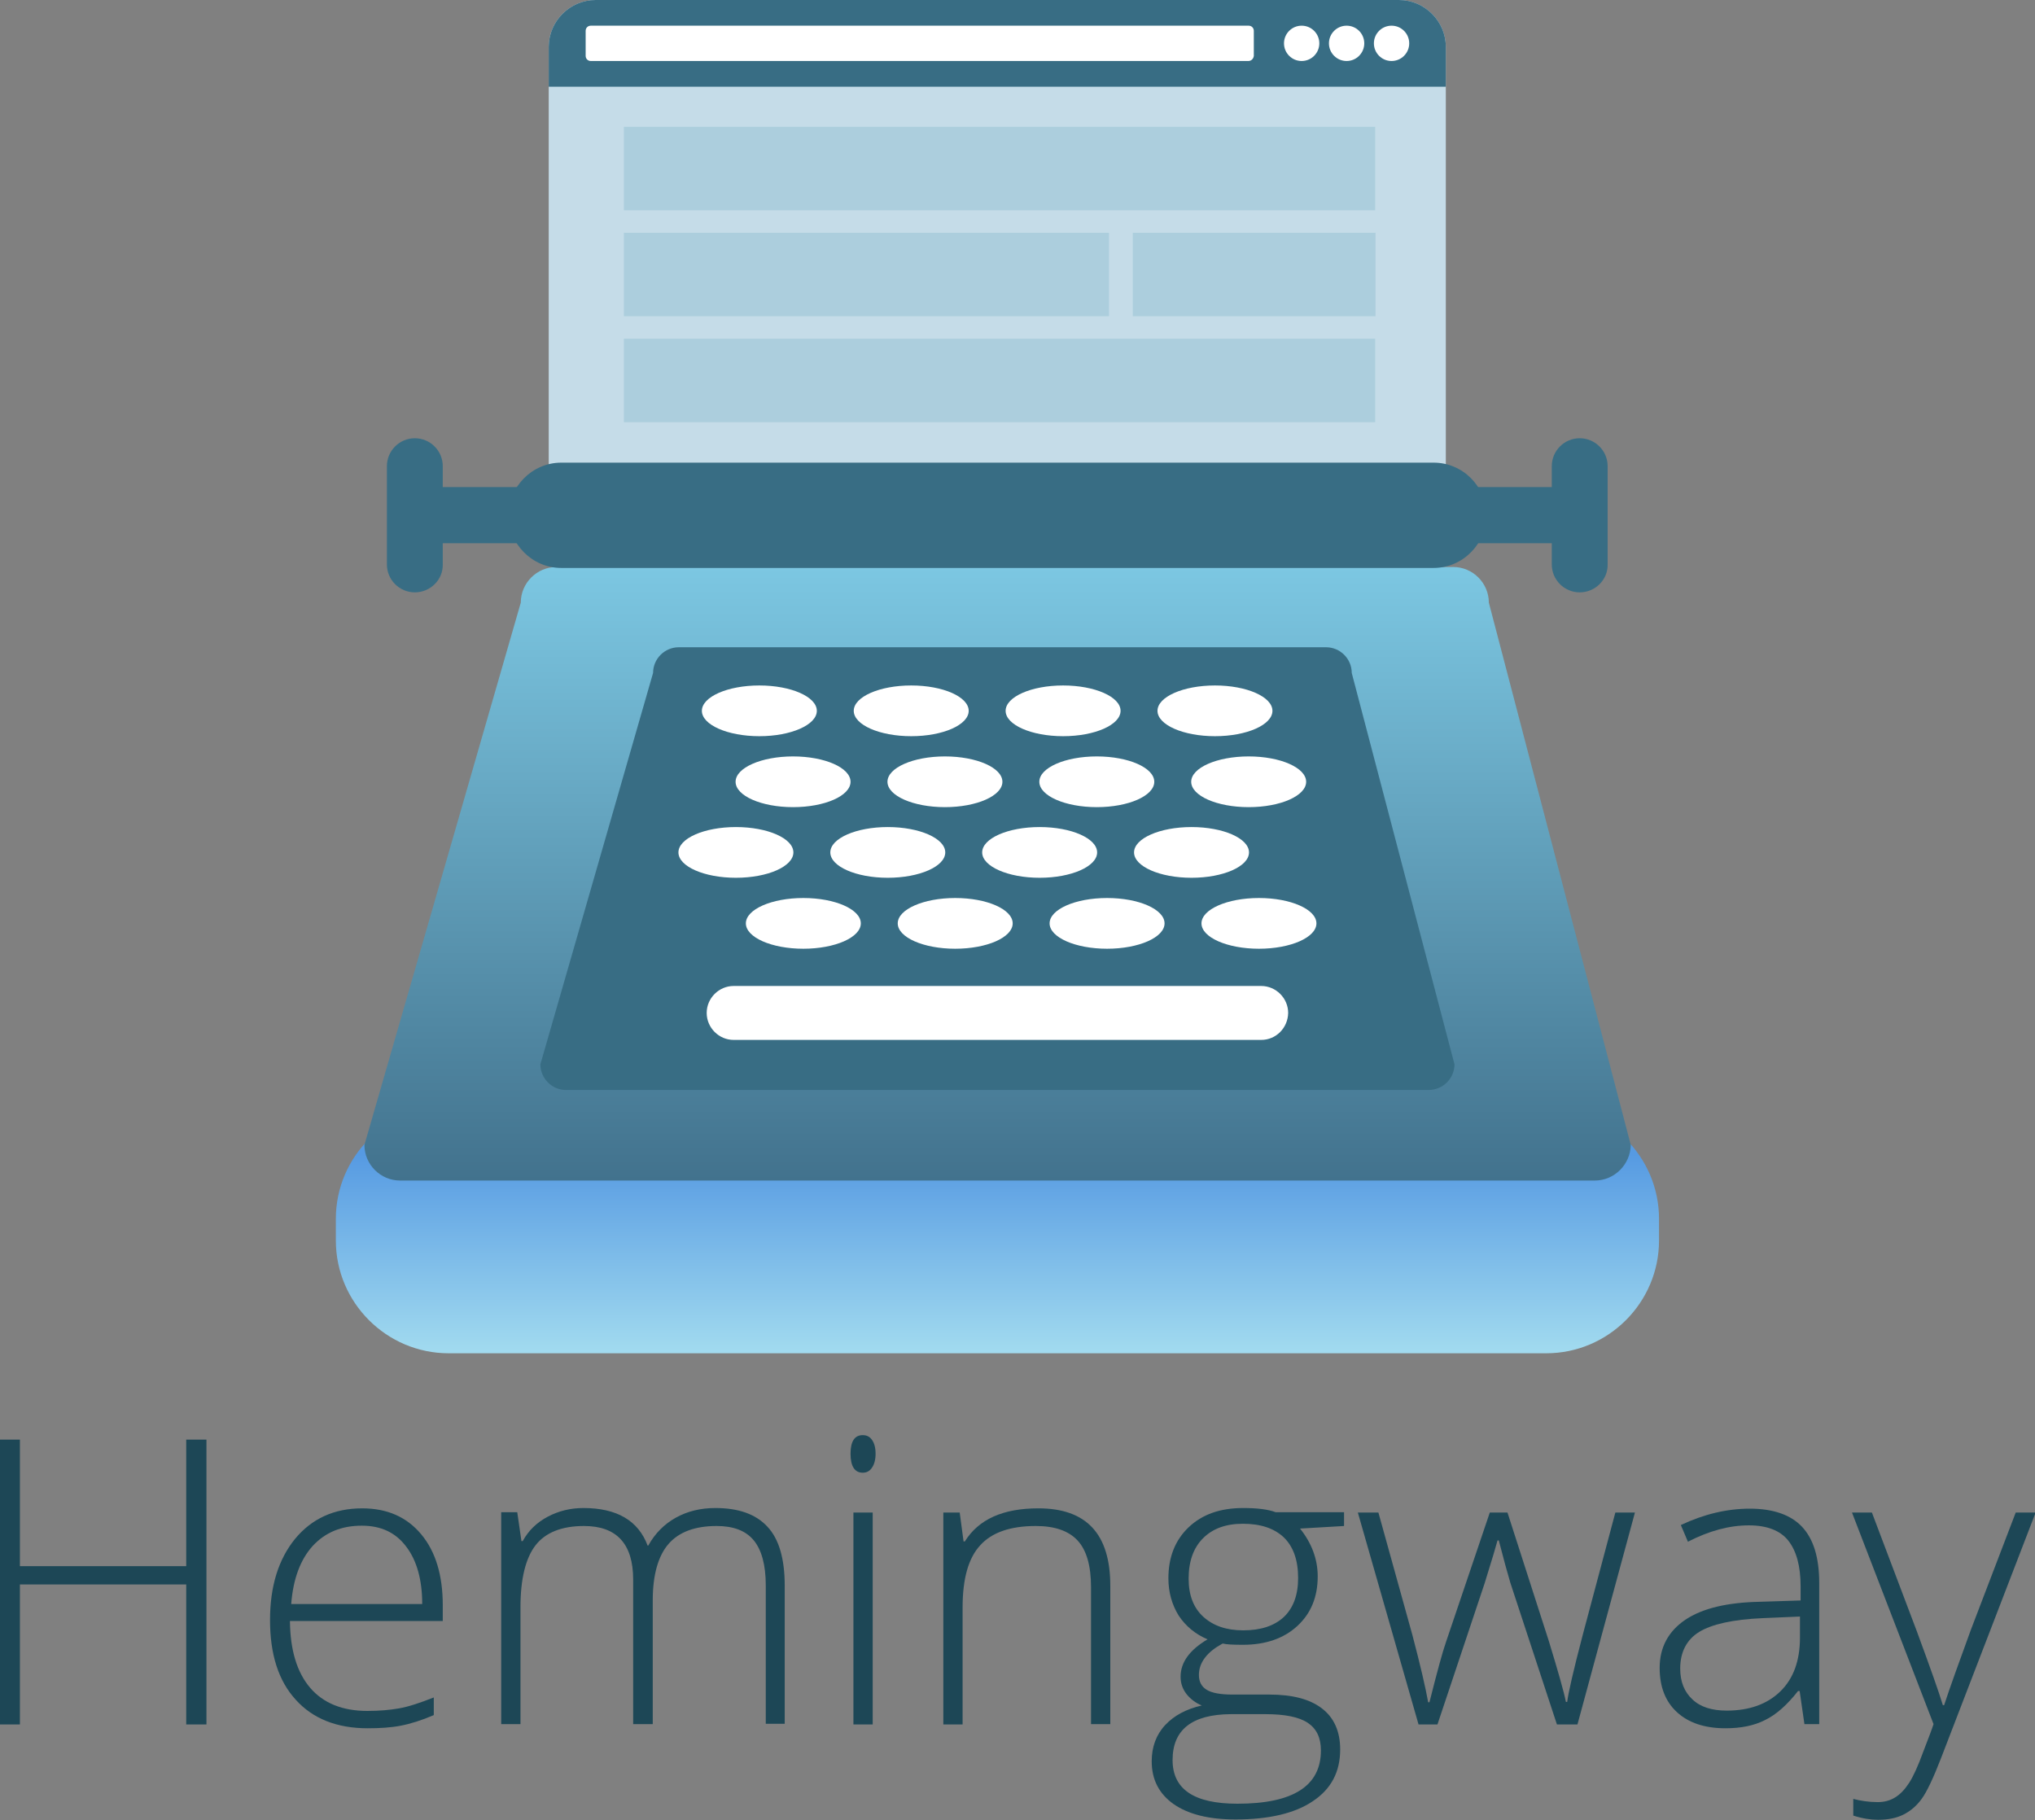 <?xml version="1.0" encoding="utf-8"?>
<!-- Generator: Adobe Illustrator 22.0.0, SVG Export Plug-In . SVG Version: 6.00 Build 0)  -->
<svg version="1.1" id="Слой_1" xmlns="http://www.w3.org/2000/svg" xmlns:xlink="http://www.w3.org/1999/xlink" x="0px" y="0px"
	 viewBox="0 0 633.8 566.9" style="enable-background:new 0 0 633.8 566.9;" xml:space="preserve">
<rect x="0" y="0" width="633.8" height="566.9" fill="#808080" stroke="none"/>
<style type="text/css">
	.st0{fill:#C5DCE8;}
	.st1{fill:#386D84;}
	.st2{fill:url(#SVGID_1_);}
	.st3{fill:url(#SVGID_2_);}
	.st4{fill:#FFFFFF;}
	.st5{fill:#1D4756;}
	.st6{fill:#ACCEDD;}
</style>
<g>
	<g>
		<path class="st0" d="M435.7,176.3H185.5c-8,0-14.6-6.6-14.6-14.6V14.6c0-8,6.6-14.6,14.6-14.6h250.2c8,0,14.6,6.6,14.6,14.6v147.2
			C450.3,169.7,443.7,176.3,435.7,176.3z"/>
		<path class="st1" d="M493.1,151.7h-365c-2.4,0-4.4,2-4.4,4.4v8.7c0,2.4,2,4.4,4.4,4.4h365c2.4,0,4.4-2,4.4-4.4v-8.7
			C497.5,153.7,495.5,151.7,493.1,151.7z"/>
		<g>
			<linearGradient id="SVGID_1_" gradientUnits="userSpaceOnUse" x1="310.627" y1="421.5" x2="310.627" y2="344.474">
				<stop  offset="0" style="stop-color:#A2DBEF"/>
				<stop  offset="0.805" style="stop-color:#569AE2"/>
			</linearGradient>
			<path class="st2" d="M481.6,421.5H139.7c-19.3,0-35.1-15.8-35.1-35.1v-6.8c0-19.3,15.8-35.1,35.1-35.1h341.9
				c19.3,0,35.1,15.8,35.1,35.1v6.8C516.7,405.7,500.9,421.5,481.6,421.5z"/>
		</g>
		<g>
			<linearGradient id="SVGID_2_" gradientUnits="userSpaceOnUse" x1="310.627" y1="176.5" x2="310.627" y2="367.674">
				<stop  offset="0" style="stop-color:#7CC7E2"/>
				<stop  offset="1" style="stop-color:#42728D"/>
			</linearGradient>
			<path class="st3" d="M496.7,367.7H124.6c-6.1,0-11.1-5-11.1-11.1l48.7-168.9c0-6.1,5-11.1,11.1-11.1h279.3
				c6.1,0,11.1,5,11.1,11.1l44.2,168.9C507.8,362.7,502.8,367.7,496.7,367.7z"/>
		</g>
		<path class="st1" d="M444.9,339.5H176.3c-4.4,0-8-3.6-8-8l35.1-121.9c0-4.4,3.6-8,8-8H413c4.4,0,8,3.6,8,8L453,331.5
			C453,335.9,449.4,339.5,444.9,339.5z"/>
		<path class="st1" d="M446.5,144.1H174.8c-9,0-16.4,7.4-16.4,16.4v0c0,9,7.4,16.4,16.4,16.4h271.7c9,0,16.4-7.4,16.4-16.4v0
			C462.9,151.4,455.5,144.1,446.5,144.1z"/>
		<g>
			<path class="st1" d="M129.2,184.5L129.2,184.5c-4.8,0-8.7-3.9-8.7-8.7v-30.6c0-4.8,3.9-8.7,8.7-8.7h0c4.8,0,8.7,3.9,8.7,8.7v30.6
				C138,180.6,134,184.5,129.2,184.5z"/>
			<path class="st1" d="M492,184.5L492,184.5c-4.8,0-8.7-3.9-8.7-8.7v-30.6c0-4.8,3.9-8.7,8.7-8.7h0c4.8,0,8.7,3.9,8.7,8.7v30.6
				C500.8,180.6,496.8,184.5,492,184.5z"/>
		</g>
		<g>
			<g>
				<g>
					<ellipse class="st4" cx="236.5" cy="221.4" rx="17.9" ry="7.9"/>
				</g>
				<g>
					<ellipse class="st4" cx="283.8" cy="221.4" rx="17.9" ry="7.9"/>
				</g>
				<g>
					<ellipse class="st4" cx="331.1" cy="221.4" rx="17.9" ry="7.9"/>
				</g>
				<g>
					<ellipse class="st4" cx="378.4" cy="221.4" rx="17.9" ry="7.9"/>
				</g>
			</g>
			<g>
				<g>
					<ellipse class="st4" cx="247" cy="243.5" rx="17.9" ry="7.9"/>
				</g>
				<g>
					<ellipse class="st4" cx="294.3" cy="243.5" rx="17.9" ry="7.9"/>
				</g>
				<g>
					<ellipse class="st4" cx="341.6" cy="243.5" rx="17.9" ry="7.9"/>
				</g>
				<g>
					<ellipse class="st4" cx="388.9" cy="243.5" rx="17.9" ry="7.9"/>
				</g>
			</g>
			<g>
				<g>
					<ellipse class="st4" cx="229.2" cy="265.5" rx="17.9" ry="7.9"/>
				</g>
				<g>
					<ellipse class="st4" cx="276.5" cy="265.5" rx="17.9" ry="7.9"/>
				</g>
				<g>
					<ellipse class="st4" cx="323.8" cy="265.5" rx="17.9" ry="7.9"/>
				</g>
				<g>
					<ellipse class="st4" cx="371.1" cy="265.5" rx="17.9" ry="7.9"/>
				</g>
			</g>
			<g>
				<g>
					<ellipse class="st4" cx="250.2" cy="287.6" rx="17.9" ry="7.9"/>
				</g>
				<g>
					<ellipse class="st4" cx="297.5" cy="287.6" rx="17.9" ry="7.9"/>
				</g>
				<g>
					<ellipse class="st4" cx="344.8" cy="287.6" rx="17.9" ry="7.9"/>
				</g>
				<g>
					<ellipse class="st4" cx="392.1" cy="287.6" rx="17.9" ry="7.9"/>
				</g>
			</g>
		</g>
		<path class="st4" d="M392.8,323.9H228.5c-4.6,0-8.4-3.8-8.4-8.4l0,0c0-4.6,3.8-8.4,8.4-8.4h164.3c4.6,0,8.4,3.8,8.4,8.4l0,0
			C401.1,320.2,397.4,323.9,392.8,323.9z"/>
		<path class="st1" d="M435.7,0H185.5c-8,0-14.6,6.6-14.6,14.6V27c0,0,0,0,0.1,0h279.3V14.6C450.3,6.6,443.7,0,435.7,0z"/>
		<g>
			<path class="st4" d="M388.8,19H184c-0.9,0-1.6-0.7-1.6-1.6V9.6c0-0.9,0.7-1.6,1.6-1.6h204.9c0.9,0,1.6,0.7,1.6,1.6v7.8
				C390.4,18.3,389.7,19,388.8,19z"/>
			<g>
				<circle class="st4" cx="405.4" cy="13.5" r="5.5"/>
				<circle class="st4" cx="419.4" cy="13.5" r="5.5"/>
				<circle class="st4" cx="433.4" cy="13.5" r="5.5"/>
			</g>
		</g>
	</g>
	<g>
		<path class="st5" d="M64.3,537.1H58v-43.6H6.2v43.6H0v-88.7h6.2v39.4H58v-39.4h6.3V537.1z"/>
		<path class="st5" d="M114.5,538.3c-9.6,0-17.1-3-22.4-8.9c-5.4-5.9-8-14.2-8-24.8c0-10.5,2.6-18.9,7.8-25.3
			c5.2-6.3,12.2-9.5,20.9-9.5c7.8,0,13.9,2.7,18.4,8.1c4.5,5.4,6.7,12.8,6.7,22.1v4.9H90.3c0.1,9.1,2.2,16,6.3,20.8
			c4.1,4.8,10.1,7.2,17.8,7.2c3.8,0,7.1-0.3,9.9-0.8c2.9-0.5,6.5-1.7,10.8-3.4v5.5c-3.7,1.6-7.2,2.7-10.3,3.3
			S118.3,538.3,114.5,538.3z M112.7,475.2c-6.4,0-11.4,2.1-15.3,6.3c-3.8,4.2-6.1,10.2-6.7,18.1h40.8c0-7.6-1.7-13.6-5-17.9
			C123.2,477.3,118.6,475.2,112.7,475.2z"/>
		<path class="st5" d="M238.5,537.1v-43.3c0-6.4-1.3-11.1-3.8-14.1c-2.5-3-6.4-4.4-11.5-4.4c-6.8,0-11.8,1.9-15,5.6
			c-3.2,3.7-4.9,9.6-4.9,17.5v38.6h-6.1V492c0-11.1-5.1-16.7-15.3-16.7c-6.9,0-12,2-15.1,6s-4.7,10.5-4.7,19.3v36.4h-6v-66h5l1.3,9
			h0.4c1.8-3.3,4.4-5.8,7.8-7.6c3.4-1.8,7.1-2.7,11.1-2.7c10.4,0,17.1,3.9,20,11.7h0.2c2.1-3.8,5-6.7,8.6-8.7c3.6-2,7.7-3,12.3-3
			c7.2,0,12.6,1.9,16.2,5.8c3.6,3.8,5.4,10,5.4,18.3v43.1H238.5z"/>
		<path class="st5" d="M264.9,452.8c0-3.9,1.3-5.8,3.8-5.8c1.3,0,2.2,0.5,2.9,1.5c0.7,1,1.1,2.4,1.1,4.3c0,1.8-0.4,3.3-1.1,4.3
			c-0.7,1.1-1.7,1.6-2.9,1.6C266.2,458.7,264.9,456.7,264.9,452.8z M271.8,537.1h-6v-66h6V537.1z"/>
		<path class="st5" d="M339.8,537.1v-42.8c0-6.6-1.4-11.5-4.2-14.5c-2.8-3-7.1-4.5-13-4.5c-7.9,0-13.7,2-17.3,6
			c-3.7,4-5.5,10.4-5.5,19.4v36.4h-6v-66h5.1l1.2,9h0.4c4.3-6.9,11.9-10.3,22.9-10.3c15,0,22.4,8,22.4,24.1v43.1H339.8z"/>
		<path class="st5" d="M418.6,471.1v4.2l-13.7,0.8c3.6,4.5,5.5,9.5,5.5,14.9c0,6.4-2.1,11.5-6.3,15.4s-9.9,5.9-17,5.9
			c-3,0-5.1-0.1-6.3-0.4c-2.4,1.3-4.2,2.7-5.5,4.4c-1.3,1.7-1.9,3.5-1.9,5.4c0,2.1,0.8,3.6,2.4,4.6c1.6,1,4.3,1.5,8,1.5h11.5
			c7.2,0,12.6,1.4,16.4,4.3c3.8,2.9,5.7,7.2,5.7,12.8c0,7-2.8,12.3-8.5,16.1c-5.6,3.8-13.7,5.7-24.1,5.7c-8.3,0-14.7-1.6-19.3-4.8
			c-4.5-3.2-6.8-7.6-6.8-13.3c0-4.5,1.4-8.3,4.2-11.3c2.8-3,6.6-5,11.4-6.1c-2-0.8-3.6-2.1-4.8-3.6c-1.2-1.6-1.8-3.3-1.8-5.4
			c0-4.4,2.8-8.3,8.4-11.6c-3.8-1.6-6.8-4.1-9-7.4c-2.1-3.4-3.2-7.3-3.2-11.6c0-6.6,2.1-11.9,6.3-15.9c4.2-4,9.8-6,17-6
			c4.3,0,7.7,0.4,10.1,1.3H418.6z M365.2,548.2c0,9.1,6.7,13.6,20.2,13.6c17.3,0,26-5.5,26-16.6c0-4-1.4-6.8-4.1-8.6
			s-7.1-2.7-13.2-2.7h-10.8C371.3,534,365.2,538.7,365.2,548.2z M370.2,491.7c0,5.1,1.5,9.1,4.6,11.9s7.2,4.2,12.4,4.2
			c5.5,0,9.7-1.4,12.7-4.2c2.9-2.8,4.4-6.8,4.4-12.1c0-5.6-1.5-9.8-4.5-12.7c-3-2.8-7.2-4.2-12.7-4.2c-5.3,0-9.4,1.5-12.4,4.5
			C371.7,482.1,370.2,486.3,370.2,491.7z"/>
		<path class="st5" d="M484.9,537.1L470.4,493c-0.9-3-2.1-7.4-3.6-13.2h-0.4l-1.3,4.5l-2.7,8.8l-14.7,44h-5.9l-18.9-66h6.4
			l10.6,38.2c2.5,9.5,4.1,16.4,4.9,20.9h0.4c2.4-9.5,4.1-15.8,5.2-18.9l13.6-40.2h5.5l12.9,40.1c2.9,9.5,4.7,15.8,5.3,18.9h0.4
			c0.3-2.6,1.9-9.7,4.9-21.1l10.1-37.9h6.1l-17.9,66H484.9z"/>
		<path class="st5" d="M562,537.1l-1.5-10.4H560c-3.3,4.2-6.7,7.3-10.2,9c-3.5,1.8-7.6,2.6-12.4,2.6c-6.5,0-11.5-1.7-15.1-5
			c-3.6-3.3-5.4-7.9-5.4-13.8c0-6.4,2.7-11.4,8-15c5.4-3.6,13.1-5.4,23.3-5.6l12.6-0.4v-4.4c0-6.3-1.3-11-3.8-14.2
			c-2.5-3.2-6.7-4.8-12.3-4.8c-6.1,0-12.4,1.7-19,5.1l-2.2-5.2c7.2-3.4,14.4-5.1,21.5-5.1c7.2,0,12.7,1.9,16.2,5.6
			c3.6,3.8,5.4,9.6,5.4,17.6v43.9H562z M537.8,532.8c7,0,12.6-2,16.7-6c4.1-4,6.1-9.6,6.1-16.8v-6.5L549,504
			c-9.3,0.4-15.9,1.9-19.8,4.3c-3.9,2.4-5.9,6.3-5.9,11.4c0,4.1,1.3,7.3,3.8,9.6C529.6,531.7,533.2,532.8,537.8,532.8z"/>
		<path class="st5" d="M576.8,471.1h6.2l14,37c4.2,11.4,6.9,19,8.1,23h0.4c1.7-5.2,4.5-13,8.3-23.4l14-36.6h6.2l-29.5,76.6
			c-2.4,6.2-4.4,10.4-6,12.6c-1.6,2.2-3.5,3.8-5.7,4.9s-4.8,1.6-7.9,1.6c-2.3,0-4.9-0.4-7.7-1.3v-5.2c2.3,0.6,4.9,1,7.6,1
			c2.1,0,3.9-0.5,5.5-1.5c1.6-1,3-2.5,4.3-4.5c1.3-2,2.8-5.3,4.4-9.7c1.7-4.4,2.8-7.3,3.2-8.6L576.8,471.1z"/>
	</g>
	<g>
		<rect x="194.3" y="39.5" class="st6" width="234" height="26"/>
		<rect x="194.3" y="105.5" class="st6" width="234" height="26"/>
		<rect x="194.3" y="72.5" class="st6" width="151.1" height="26"/>
		<rect x="352.8" y="72.5" class="st6" width="75.6" height="26"/>
	</g>
</g>
</svg>
